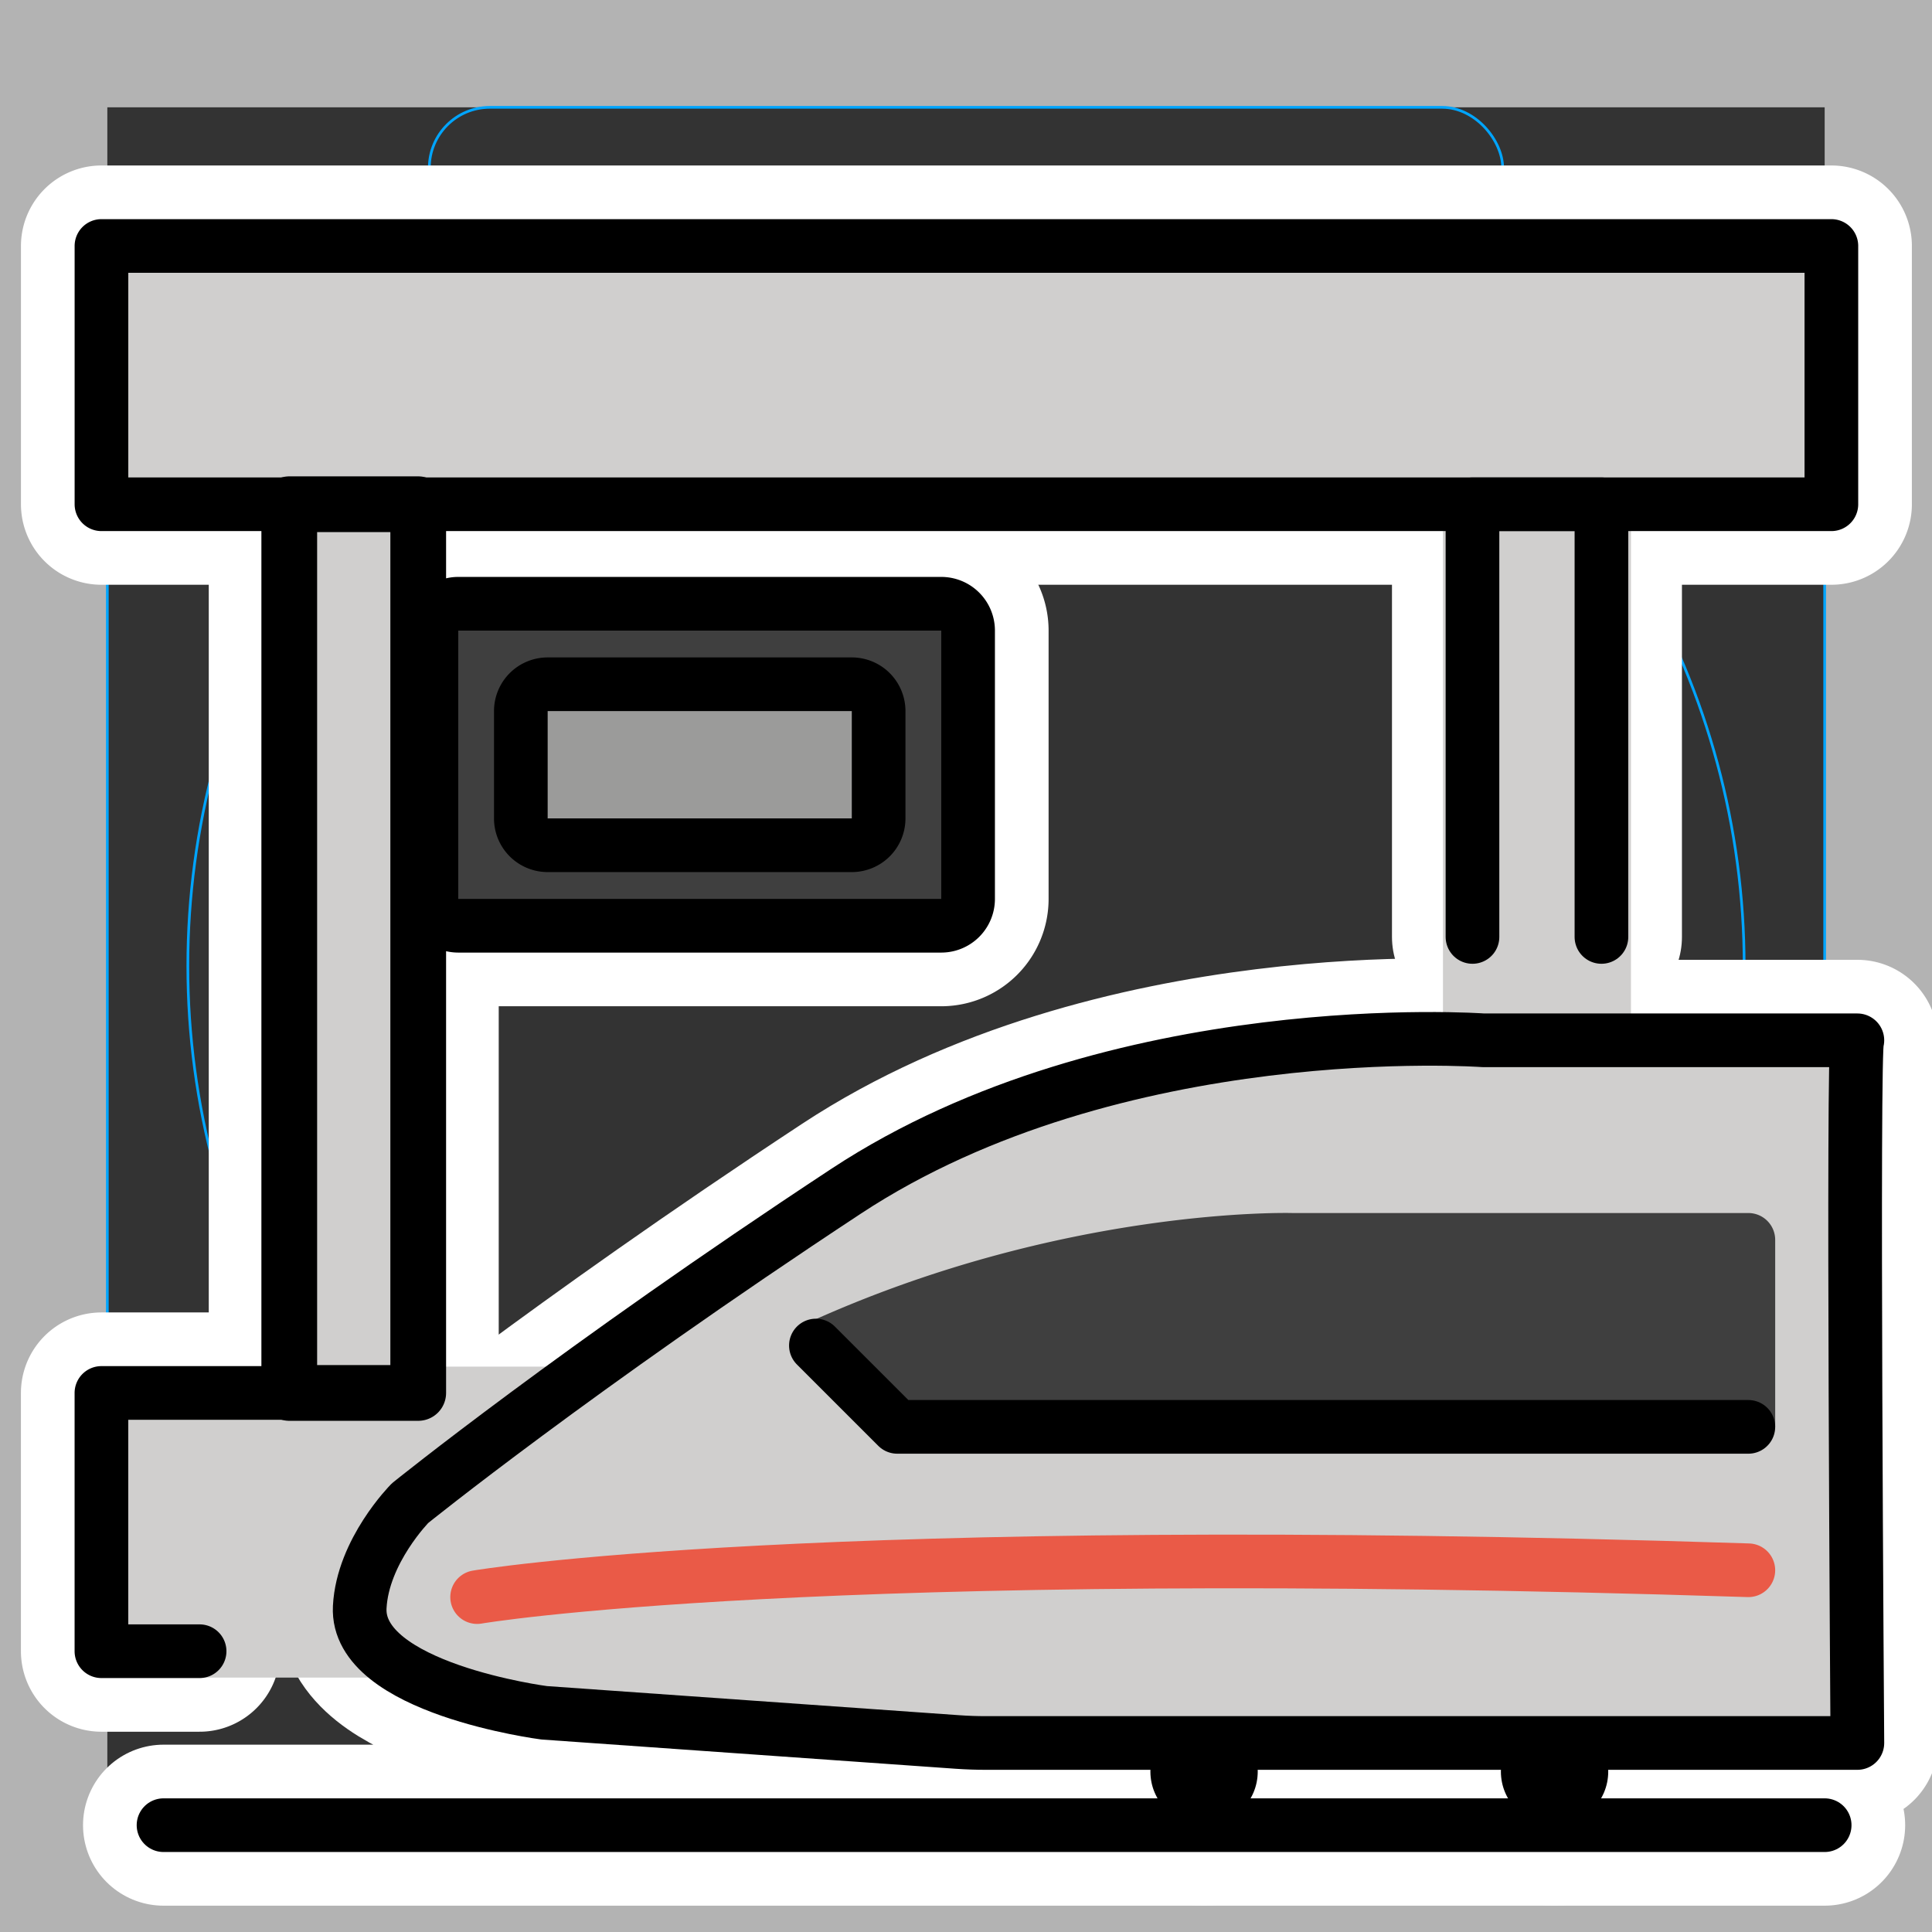<svg viewBox="0 0 72 72" xmlns="http://www.w3.org/2000/svg">
  <rect x="0" y="0" width="72" height="72" fill="#333333" stroke="none"/>
  <path fill="#b3b3b3" d="M68 4v64H4V4h64m4-4H0v72h72V0z"/>
  <path fill="none" stroke="#00a5ff" stroke-miterlimit="10" stroke-width="0.1" d="M12.923 10.958h46.154A1.923 1.923 0 0161 12.881v46.154a1.923 1.923 0 01-1.923 1.923H12.923A1.923 1.923 0 0111 59.035V12.881a1.923 1.923 0 011.923-1.923z"/>
  <rect x="16" y="4" rx="2.254" width="40" height="64" fill="none" stroke="#00a5ff" stroke-miterlimit="10" stroke-width="0.1"/>
  <rect x="16" y="4" rx="2.254" width="40" height="64" transform="rotate(90 36 36)" fill="none" stroke="#00a5ff" stroke-miterlimit="10" stroke-width="0.1"/>
  <circle cx="36" cy="36" r="29" fill="none" stroke="#00a5ff" stroke-miterlimit="10" stroke-width="0.1"/>
  <g fill="none" stroke="#fff" stroke-linecap="round" stroke-linejoin="round" stroke-miterlimit="10" stroke-width="6">
    <path d="M54.875 34.917V18.792h4.806v16.125"/>
    <circle cx="57.934" cy="66.021" r="2"/>
    <path d="M7.438 61.536H3.78v-9.625h11.031M35.078 22.5h-18a1 1 0 00-1 1v10a1 1 0 001 1h18a1 1 0 001-1v-10a1 1 0 00-1-1z"/>
    <path d="M31.745 25.5H20.41a1 1 0 00-1 1v4a1 1 0 001 1h11.334a1 1 0 001-1v-4a1 1 0 00-1-1zM3.781 9.167H68.25v9.625H3.781z"/>
    <path d="M14.813 51.911H10.78v-33.12h4.806v33.12h-.774"/>
    <circle cx="44.872" cy="66.021" r="2"/>
    <path d="M6.094 68.019H68m-12.719-29.25s-13.687-1-23.75 5.625-16.25 11.625-16.25 11.625-1.767 1.782-1.875 3.875c-.156 3.031 6.875 3.937 6.875 3.937L35.7 64.92c.346.024.692.036 1.039.036h32.48s-.188-26.187 0-26.187H55.28z"/>
    <path d="M30.406 50.144l3.032 3.031h31.718"/>
  </g>
  <path fill="#d0cfce" d="M53.775 42.583V18.792h7.006v23.791M34.438 62.519H3.78v-11.59h31.031"/>
  <path fill="#3f3f3f" d="M35.078 22.5h-18a1 1 0 00-1 1v10a1 1 0 001 1h18a1 1 0 001-1v-10a1 1 0 00-1-1z"/>
  <path fill="#9b9b9a" d="M31.745 25.5H20.41a1 1 0 00-1 1v4a1 1 0 001 1h11.334a1 1 0 001-1v-4a1 1 0 00-1-1z"/>
  <path fill="#d0cfce" d="M3.781 9.167H68.25v9.625H3.781z"/>
  <path fill="#d0cfce" d="M14.813 51.911H10.78v-33.12h4.806v33.12h-.774m40.469-13.142s-13.687-1-23.75 5.625-16.25 11.625-16.25 11.625-1.767 1.782-1.875 3.875c-.156 3.031 6.875 3.937 6.875 3.937L35.7 64.92c.346.024.692.036 1.039.036h32.48s-.188-26.187 0-26.187H55.28z"/>
  <path fill="#3f3f3f" d="M30.406 50.144l3.032 3.031h32.718v-6.969a1 1 0 00-1-1h-17s-8.562-.25-18.125 4.125"/>
  <path fill="none" stroke="#ea5a47" stroke-linecap="round" stroke-linejoin="round" stroke-miterlimit="10" stroke-width="2" d="M17.781 59.519s12.375-2.125 47.375-1"/>
  <path fill="none" stroke="#000" stroke-linecap="round" stroke-linejoin="round" stroke-miterlimit="10" stroke-width="2" d="M54.875 34.917V18.792h4.806v16.125"/>
  <circle cx="57.934" cy="66.021" r="2"/>
  <path fill="none" stroke="#000" stroke-linecap="round" stroke-linejoin="round" stroke-miterlimit="10" stroke-width="2" d="M7.438 61.536H3.78v-9.625h11.031M35.078 22.5h-18a1 1 0 00-1 1v10a1 1 0 001 1h18a1 1 0 001-1v-10a1 1 0 00-1-1z"/>
  <path fill="none" stroke="#000" stroke-linecap="round" stroke-linejoin="round" stroke-miterlimit="10" stroke-width="2" d="M31.745 25.5H20.41a1 1 0 00-1 1v4a1 1 0 001 1h11.334a1 1 0 001-1v-4a1 1 0 00-1-1zM3.781 9.167H68.25v9.625H3.781z"/>
  <path fill="none" stroke="#000" stroke-linecap="round" stroke-linejoin="round" stroke-miterlimit="10" stroke-width="2.077" d="M14.813 51.911H10.78v-33.12h4.806v33.12h-.774"/>
  <circle cx="44.872" cy="66.021" r="2"/>
  <path fill="none" stroke="#000" stroke-linecap="round" stroke-linejoin="round" stroke-miterlimit="10" stroke-width="2" d="M6.094 68.019H68m-12.719-29.25s-13.687-1-23.75 5.625-16.25 11.625-16.25 11.625-1.767 1.782-1.875 3.875c-.156 3.031 6.875 3.937 6.875 3.937L35.7 64.92c.346.024.692.036 1.039.036h32.48s-.188-26.187 0-26.187H55.28z"/>
  <path fill="none" stroke="#000" stroke-linecap="round" stroke-linejoin="round" stroke-miterlimit="10" stroke-width="2" d="M30.406 50.144l3.032 3.031h31.718"/>
</svg>
